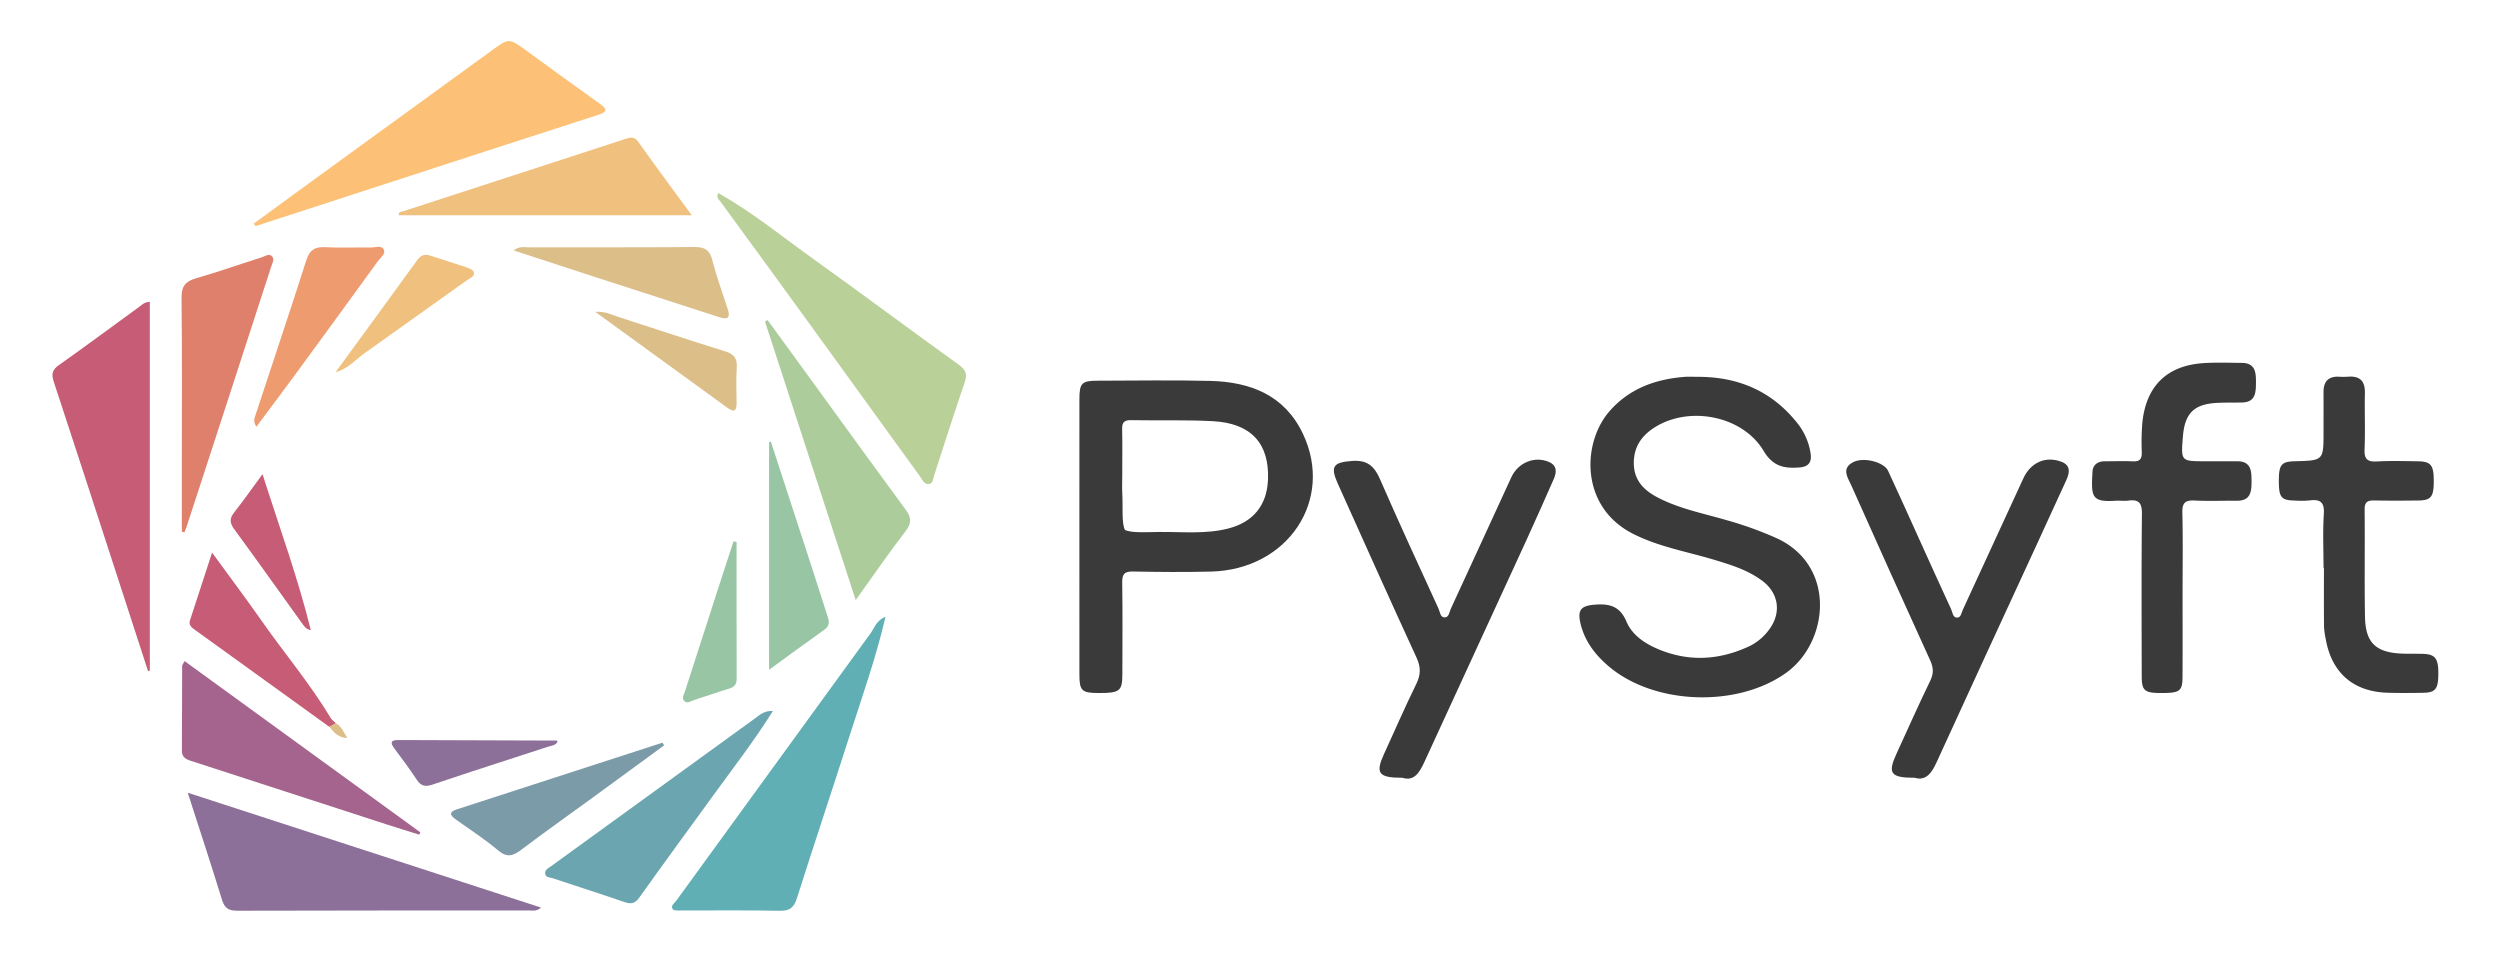 <svg id="Layer_1" data-name="Layer 1" xmlns="http://www.w3.org/2000/svg" viewBox="0 0 1600 620.435"><defs><style>.cls-1{fill:#3a3a3a;}.cls-2{fill:#fcc176;}.cls-3{fill:#8c7099;}.cls-4{fill:#60afb4;}.cls-5{fill:#b9d099;}.cls-6{fill:#c65c75;}.cls-7{fill:#a4648d;}.cls-8{fill:#df806d;}.cls-9{fill:#f0c07f;}.cls-10{fill:#6ba6b0;}.cls-11{fill:#accd9b;}.cls-12{fill:#7c9ba9;}.cls-13{fill:#dcbe89;}.cls-14{fill:#98c5a4;}.cls-15{fill:#ee9b6f;}</style></defs><path class="cls-1" d="M1086.342,241.168c25.483-.091,46.983,8.719,63.261,28.77a40.967,40.967,0,0,1,9.254,20.696c.694,5.362-1.595,8.123-7.206,8.54-9.703.721-16.919-.534-22.938-10.613-13.301-22.278-46.926-28.985-69.153-15.396-8.689,5.312-14.045,12.662-13.925,23.435.12,10.748,6.337,17.059,15.01,21.637,13.92,7.348,29.348,10.258,44.268,14.635A229.708,229.708,0,0,1,1137.23,344.526c38.167,17.708,33.308,66.379,5.966,86.036-31.14,22.388-84.3,20.752-113.601-4.096-8.717-7.392-15.482-16.238-18.119-27.617-2.002-8.639.508-11.179,9.244-11.865,9.279-.728,16.039.931,20.169,10.744,3.58,8.508,11.392,13.886,19.877,17.52,19.767,8.467,39.394,7.373,58.71-1.618a33.886,33.886,0,0,0,12.518-10.372c8.282-10.791,6.602-23.591-4.305-31.678-9.158-6.79-19.893-10.085-30.65-13.328-17.483-5.27-35.623-8.287-52.163-16.758-33.736-17.277-32.443-58.277-14.664-78.464,12.694-14.413,29.32-20.372,47.935-21.834C1080.862,240.985,1083.609,241.168,1086.342,241.168Z"/><path class="cls-1" d="M690.81,342.539q-0-43.442.011-86.884c.011-10.507,1.473-11.994,11.703-12.005,24.048-.026,48.109-.491,72.141.13,25.522.66,47.438,9.041,59.192,33.808,20.123,42.403-9.578,86.947-58.729,88.222-16.659.432-33.342.276-50.005-.039-5.406-.102-6.981,1.594-6.905,6.938.279,19.668.157,39.342.088,59.014-.037,10.65-1.702,11.855-15.417,11.81-10.484-.035-12.049-1.469-12.063-11.651Q690.763,387.211,690.81,342.539Zm27.428-38.518c0,4.092-.199,8.197.043,12.275.463,7.822-.538,18.725,1.706,22.859,4.222,2.101,14.592,1.367,22.174,1.297,14.692-.136,29.521,1.506,44.009-2.229,15.94-4.109,24.627-14.9,25.34-31.049,1.028-23.281-10.727-36.331-35.296-37.623-17.42-.916-34.914-.334-52.372-.649-4.288-.077-5.766,1.402-5.67,5.656C718.393,284.374,718.243,294.2,718.238,304.021Z"/><path class="cls-1" d="M897.533,497.775c-15.471.009-17.398-2.966-11.685-15.391,6.848-14.895,13.36-29.952,20.583-44.662,2.924-5.955,2.929-10.812.134-16.883C889.539,383.858,872.9,346.7,856.208,309.567c-5.029-11.187-2.887-13.683,9.215-14.57,9.59-.703,14.127,3.27,17.78,11.679,12.085,27.812,24.872,55.319,37.481,82.902.953,2.084,1.032,5.616,3.934,5.571,2.769-.043,2.967-3.516,3.928-5.592,12.967-28.02,25.805-56.099,38.72-84.144,4.329-9.401,14.99-13.779,24.176-9.708,5.262,2.332,4.829,6.698,2.866,11.117-5.763,12.976-11.468,25.98-17.394,38.882Q944.411,416.467,911.825,487.192C908.62,494.185,905.238,500.242,897.533,497.775Z"/><path class="cls-1" d="M1225.477,497.774c-15.602 0-17.487-2.822-11.767-15.285,7.171-15.626,14.145-31.347,21.647-46.813,2.276-4.693,2.082-8.389-.029-13.022q-25.466-55.873-50.474-111.955c-2.263-5.047-6.553-10.743,1.017-14.834,6.621-3.579,19.828-.249,22.485,5.423,6.713,14.332,13.14,28.797,19.682,43.209,6.881,15.158,13.705,30.343,20.709,45.444.934,2.015.987,5.54,4.054,5.314,2.233-.165,2.569-3.225,3.444-5.116q19.419-41.981,38.708-84.022c4.649-10.123,14.275-14.492,24.479-10.54,5.881,2.278,5.182,6.942,3.047,11.612q-10.213,22.337-20.49,44.644c-20.895,45.359-41.887,90.674-62.615,136.11C1236.178,494.943,1232.499,499.877,1225.477,497.774Z"/><path class="cls-1" d="M1396.853,380.486c-.002,17.482.065,34.964-.029,52.445-.051,9.5-1.651,10.624-13.891,10.602-10.355-.018-12.214-1.508-12.231-10.648-.065-34.69-.217-69.382.131-104.069.069-6.909-2.018-9.351-8.71-8.424-2.681.371-5.466-.09-8.186.087-15.444,1.005-15.673-2.53-14.737-18.647.257-4.42,3.421-6.611,7.906-6.615,6.01-.007,12.03-.218,18.028.044,4.339.189,5.716-1.548,5.605-5.729a151.626,151.626,0,0,1,.346-18.826c2.325-23.625,15.751-36.788,39.178-38.304,8.163-.528,16.387-.233,24.58-.14,8.623.098,9.02,6.199,8.973,12.605-.047,6.311-.19,12.511-8.871,12.733-5.188.133-10.385-.009-15.567.226-15.126.685-21.092,6.505-22.316,21.545-1.287,15.827-1.287,15.827,14.139,15.828q10.245.001,20.49.004c9.241-.004,9.271,6.392,9.292,13.057.022,6.595-.736,12.265-9.325,12.21-9.015-.058-18.05.332-27.041-.136-6.023-.313-8.063,1.42-7.91,7.711C1397.133,345.516,1396.855,363.004,1396.853,380.486Z"/><path class="cls-1" d="M1487.059,363.384c0-11.466-.544-22.966.191-34.384.49-7.624-2.286-9.645-9.198-8.721a62.845,62.845,0,0,1-9.819.059c-8.409-.21-9.829-2.148-9.769-13.131.054-9.83,1.713-11.79,10.16-12.004,18.435-.469,18.434-.469,18.435-18.788 0-8.463.037-16.926-.01-25.388-.037-6.7,2.947-10.256,9.923-9.928a45.701,45.701,0,0,0,5.732-.01c7.668-.606,11.002,2.815,10.833,10.547-.262,12.006.293,24.037-.215,36.027-.269,6.362,1.98,7.969,7.94,7.653,8.713-.461,17.47-.215,26.206-.089,8.408.122,10.177,2.482,10.145,12.915-.03,9.848-1.778,12.085-9.973,12.183-9.282.111-18.57.162-27.849-.031-4.221-.088-6.478.675-6.424,5.751.244,22.928-.186,45.867.236,68.79.307,16.624,7.036,22.837,23.819,23.479,4.363.167,8.737.029,13.102.152,7.924.223,10.004,2.829,10.016,12.347.013,10.042-1.705,12.417-9.604,12.568-7.642.146-15.296.204-22.934-.03-21.855-.67-35.669-12.7-39.497-34.202a49.624,49.624,0,0,1-1.136-8.099c-.121-12.555-.053-25.111-.053-37.667Z"/><path class="cls-2" d="M162.358,143.136q17.73-12.959,35.463-25.913Q256.084,74.896,314.355,32.579c11.376-8.289,11.241-8.397,22.573-.144,15.656,11.401,31.303,22.816,47.077,34.052,4.833,3.442,4.665,5.144-1.081,7q-79.417,25.651-158.76,51.527-30.295,9.845-60.587,19.695Z"/><path class="cls-3" d="M120.15,507.339c76.456,24.856,150.842,49.039,226.111,73.51-2.925,2.625-5.413,1.839-7.597,1.841-62.244.051-124.488-.038-186.731.174-5.606.019-8.185-1.576-9.853-6.996C135.214,553.55,127.889,531.373,120.15,507.339Z"/><path class="cls-4" d="M566.705,394.802c-5.963,25.759-14.534,49.822-22.327,74.108-11.346,35.359-23.109,70.584-34.365,105.971-1.878,5.905-4.511,8.145-10.899,8.017-21.038-.421-42.09-.14-63.136-.188-1.852-.004-4.582.228-5.373-.813-1.692-2.227,1.045-3.827,2.232-5.464q62.055-85.558,124.245-171.018C559.731,401.782,561.012,396.842,566.705,394.802Z"/><path class="cls-5" d="M459.639,123.518c21.754,12.228,40.745,27.782,60.617,42.014,31.247,22.379,62.057,45.369,93.253,67.82,4.521,3.254,5.753,5.959,3.889,11.37-6.754,19.6-12.954,39.391-19.404,59.097-.737,2.25-.748,5.608-3.419,6.001-3.038.446-4.32-2.897-5.849-5.004q-34.833-48.004-69.554-96.089-29.055-40.036-58.273-79.954C460.012,127.554,458.254,126.613,459.639,123.518Z"/><path class="cls-6" d="M94.768,429.554q-8.707-26.808-17.416-53.616C63.091,332.088,48.899,288.216,34.453,244.427c-1.602-4.856-1.228-7.642,3.254-10.793C54.896,221.549,71.72,208.948,88.75,196.636c1.9-1.374,3.595-3.371,7.139-3.472V429.124Z"/><path class="cls-7" d="M118.136,423.103q75.708,54.988,150.91,109.608-.382.731-.765,1.461c-6.878-2.158-13.775-4.257-20.631-6.482q-62.727-20.355-125.448-40.729c-3.383-1.096-5.84-2.431-5.804-6.661.152-18.032.091-36.066.174-54.098C116.575,425.501,117.253,424.803,118.136,423.103Z"/><path class="cls-8" d="M116.363,340.241V298.681c0-36.025.215-72.052-.178-108.073-.081-7.418,2.489-10.578,9.383-12.547,14.152-4.043,28.049-8.974,42.088-13.424,1.976-.626,4.298-2.473,6.144-.852,2.226,1.956.501,4.604-.219,6.83Q159.487,214.2,145.287,257.75,132.378,297.423,119.432,337.083c-.406,1.245-.948,2.447-1.427,3.668Z"/><path class="cls-9" d="M442.713,137.752H255.197c-.366-2.377,1.731-2.186,3.12-2.638Q329.108,112.073,399.899,89.034c3.272-1.068,5.885-2.03,8.508,1.646C419.312,105.963,430.497,121.046,442.713,137.752Z"/><path class="cls-10" d="M494.675,455.023C482.605,474.242,469.428,491.244,456.804,508.633c-15.87,21.861-31.849,43.644-47.521,65.645-2.727,3.829-5.12,4.604-9.486,3.092-15.214-5.269-30.579-10.098-45.843-15.224-1.884-.633-4.92-.376-5.064-3.223-.123-2.42,2.335-3.491,4.076-4.755q64.903-47.139,129.892-94.158C485.896,457.819,488.949,454.71,494.675,455.023Z"/><path class="cls-11" d="M491.306,204.879q18.691,25.695,37.382,51.391c16.979,23.347,33.873,46.757,50.997,69.997,3.596,4.881,3.911,8.463-.089,13.648-10.606,13.75-20.43,28.102-31.954,44.149-19.789-60.779-38.929-119.567-58.07-178.355Z"/><path class="cls-12" d="M425.06,477.014q-22.649,16.564-45.301,33.124c-15.433,11.252-31.028,22.288-46.27,33.792-5.279,3.984-9.122,5.062-14.823.229-8.51-7.214-18-13.275-27.087-19.805-3.703-2.661-4.335-4.713.814-6.378q65.782-21.273,131.529-42.654Z"/><path class="cls-13" d="M328.834,160.309c3.624-2.963,6.44-2.007,8.995-2.012,35.484-.077,70.97.122,106.452-.209,6.569-.061,9.834,1.672,11.548,8.244,2.747,10.531,6.421,20.825,9.838,31.175,1.725,5.224.746,7.463-5.152,5.549q-39.657-12.871-79.338-25.665C364.106,171.856,347.057,166.259,328.834,160.309Z"/><path class="cls-14" d="M493.379,282.725q13.531,41.519,27.056,83.041c3.114,9.578,6.09,19.2,9.243,28.764,1.119,3.395,1.324,6.082-2.142,8.529-11.541,8.147-22.896,16.558-35.324,25.597V282.916Q492.795,282.82,493.379,282.725Z"/><path class="cls-15" d="M164.103,273.109c-2.352-3.39-1.116-5.807-.438-7.879,10.762-32.904,21.865-65.698,32.372-98.683,2.185-6.859,5.706-8.709,12.396-8.34,9.53.526,19.113.031,28.669.197,2.876.05,6.849-1.592,8.407,1.078,1.668,2.86-1.924,5.269-3.586,7.563q-26.175,36.127-52.562,72.101C181.125,250.387,172.734,261.515,164.103,273.109Z"/><path class="cls-6" d="M210.789,465.185q-43.069-31.073-86.139-62.145c-2.057-1.484-4.037-3.021-3.065-6.01,4.526-13.915,9.073-27.823,14.142-43.353,11.289,15.497,21.757,29.422,31.745,43.683,14.547,20.771,30.986,40.197,44.08,62.001.817,1.36,2.253,2.349,3.397,3.508Q212.864,464.025,210.789,465.185Z"/><path class="cls-3" d="M356.835,474.727c-1.286,2.443-3.929,2.46-6.113,3.175-24.636,8.064-49.339,15.931-73.897,24.225-4.745,1.602-7.434.982-10.172-3.218-4.466-6.851-9.437-13.377-14.311-19.954-2.561-3.456-2.509-5.354,2.432-5.336q50.789.188,101.578.345C356.492,473.964,356.631,474.393,356.835,474.727Z"/><path class="cls-9" d="M214.766,238.189c17.454-23.907,34.96-47.777,52.303-71.764,2.316-3.203,4.74-4.015,8.342-2.816,7.489,2.493,15.061,4.738,22.53,7.284,1.977.674,4.836,1.715,5.308,3.212.881,2.796-2.377,3.795-4.27,5.147q-32.828,23.44-65.696,46.824C227.368,230.305,222.625,236.117,214.766,238.189Z"/><path class="cls-13" d="M380.923,199.565c6.651-.337,10.277,1.792,14.101,3.024,23.048,7.422,46.001,15.147,69.134,22.29,5.809,1.794,7.751,4.593,7.365,10.462-.481,7.325-.179,14.706-.097,22.061.052,4.69-.866,7.225-5.896,3.566C437.872,240.855,410.179,220.789,380.923,199.565Z"/><path class="cls-14" d="M471.419,346.827c0,29.169-.046,58.337.058,87.505.013,3.642-1.426,5.342-4.817,6.367-7.558,2.284-14.988,4.985-22.525,7.342-1.951.61-4.146,2.51-6.1.706-1.969-1.819-.357-4.089.285-6.084Q449.212,408.797,460.163,374.95c3.073-9.504,6.192-18.993,9.289-28.489Z"/><path class="cls-6" d="M168.01,303.454c10.92,34.338,22.67,66.418,30.896,99.765-3.162-.352-4.559-2.878-6.079-4.985-14.328-19.851-28.442-39.856-42.946-59.577-2.985-4.059-3.02-6.877.006-10.726C155.73,320.497,161.17,312.747,168.01,303.454Z"/><path class="cls-13" d="M210.789,465.185q2.078-1.159,4.16-2.316c3.592,1.913,4.911,5.476,7.365,9.498C216.322,472.065,213.589,468.57,210.789,465.185Z"/></svg>